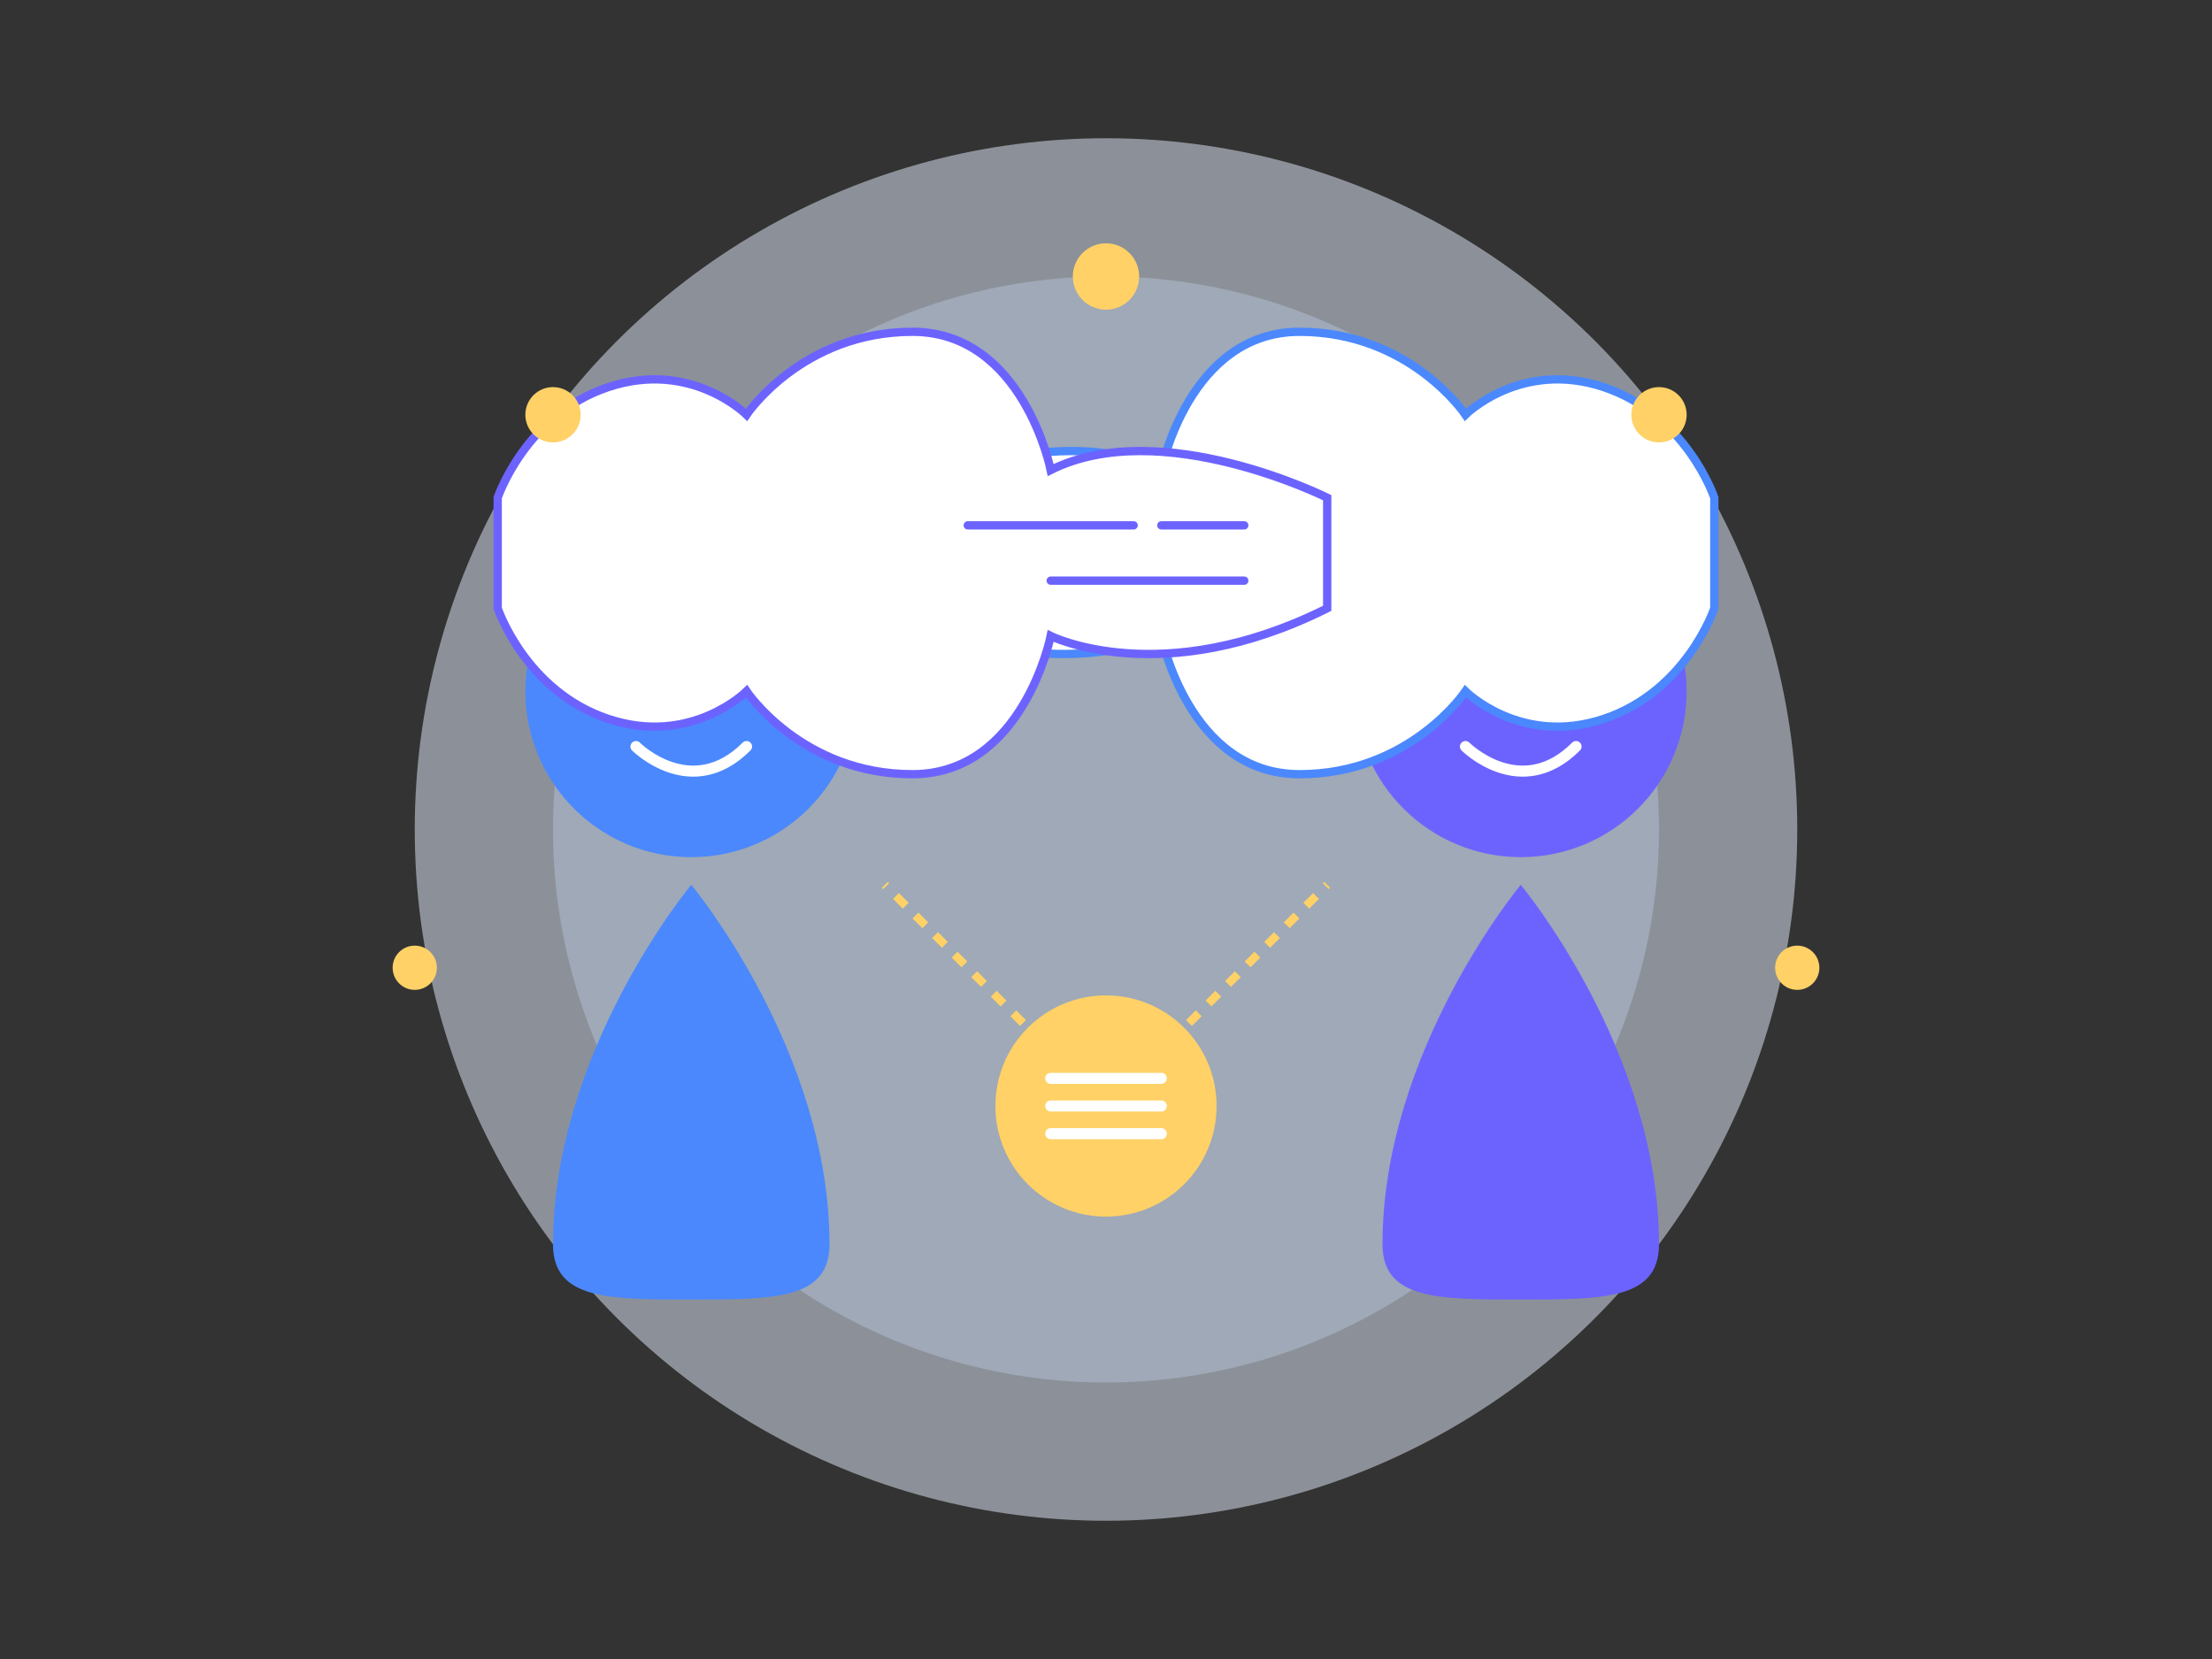 <svg width="800" height="600" viewBox="0 0 800 600" fill="none" xmlns="http://www.w3.org/2000/svg">
  <rect x="0" y="0" width="800" height="600" fill="#333333" stroke="none"/>
  <!-- Background Elements -->
  <circle cx="400" cy="300" r="250" fill="#E6F0FF" opacity="0.5"/>
  <circle cx="400" cy="300" r="200" fill="#CCE0FF" opacity="0.3"/>
  
  <!-- Left Person -->
  <g>
    <!-- Head -->
    <circle cx="250" cy="250" r="60" fill="#4B88FD"/>
    <!-- Body -->
    <path d="M250 320C250 320 200 380 200 450C200 470 220 470 250 470C280 470 300 470 300 450C300 380 250 320 250 320Z" fill="#4B88FD"/>
    <!-- Face -->
    <circle cx="230" cy="240" r="8" fill="white"/>
    <circle cx="270" cy="240" r="8" fill="white"/>
    <path d="M230 270C230 270 250 290 270 270" stroke="white" stroke-width="4" stroke-linecap="round"/>
  </g>
  
  <!-- Right Person -->
  <g>
    <!-- Head -->
    <circle cx="550" cy="250" r="60" fill="#6C63FF"/>
    <!-- Body -->
    <path d="M550 320C550 320 500 380 500 450C500 470 520 470 550 470C580 470 600 470 600 450C600 380 550 320 550 320Z" fill="#6C63FF"/>
    <!-- Face -->
    <circle cx="530" cy="240" r="8" fill="white"/>
    <circle cx="570" cy="240" r="8" fill="white"/>
    <path d="M530 270C530 270 550 290 570 270" stroke="white" stroke-width="4" stroke-linecap="round"/>
  </g>
  
  <!-- Speech Bubbles -->
  <g>
    <!-- Left Person Speech Bubble -->
    <path d="M320 180C320 180 380 150 420 170C420 170 430 120 470 120C510 120 530 150 530 150C530 150 550 130 580 140C610 150 620 180 620 180L620 220C620 220 610 250 580 260C550 270 530 250 530 250C530 250 510 280 470 280C430 280 420 230 420 230C420 230 380 250 320 220L320 180Z" fill="white" stroke="#4B88FD" stroke-width="3"/>
    <!-- Text in Left Bubble -->
    <path d="M350 190L380 190" stroke="#4B88FD" stroke-width="3" stroke-linecap="round"/>
    <path d="M390 190L450 190" stroke="#4B88FD" stroke-width="3" stroke-linecap="round"/>
    <path d="M350 210L420 210" stroke="#4B88FD" stroke-width="3" stroke-linecap="round"/>
    
    <!-- Right Person Speech Bubble -->
    <path d="M480 180C480 180 420 150 380 170C380 170 370 120 330 120C290 120 270 150 270 150C270 150 250 130 220 140C190 150 180 180 180 180L180 220C180 220 190 250 220 260C250 270 270 250 270 250C270 250 290 280 330 280C370 280 380 230 380 230C380 230 420 250 480 220L480 180Z" fill="white" stroke="#6C63FF" stroke-width="3"/>
    <!-- Text in Right Bubble -->
    <path d="M450 190L420 190" stroke="#6C63FF" stroke-width="3" stroke-linecap="round"/>
    <path d="M410 190L350 190" stroke="#6C63FF" stroke-width="3" stroke-linecap="round"/>
    <path d="M450 210L380 210" stroke="#6C63FF" stroke-width="3" stroke-linecap="round"/>
  </g>
  
  <!-- AI Element in the Middle -->
  <g>
    <circle cx="400" cy="400" r="40" fill="#FFD166"/>
    <path d="M380 390L420 390" stroke="white" stroke-width="4" stroke-linecap="round"/>
    <path d="M380 410L420 410" stroke="white" stroke-width="4" stroke-linecap="round"/>
    <path d="M380 400L420 400" stroke="white" stroke-width="4" stroke-linecap="round"/>
    <!-- AI Connections -->
    <path d="M370 370L320 320" stroke="#FFD166" stroke-width="3" stroke-dasharray="5 5"/>
    <path d="M430 370L480 320" stroke="#FFD166" stroke-width="3" stroke-dasharray="5 5"/>
  </g>
  
  <!-- Stars/Highlights -->
  <g>
    <circle cx="200" cy="150" r="10" fill="#FFD166"/>
    <circle cx="600" cy="150" r="10" fill="#FFD166"/>
    <circle cx="150" cy="350" r="8" fill="#FFD166"/>
    <circle cx="650" cy="350" r="8" fill="#FFD166"/>
    <circle cx="400" cy="100" r="12" fill="#FFD166"/>
  </g>
</svg>